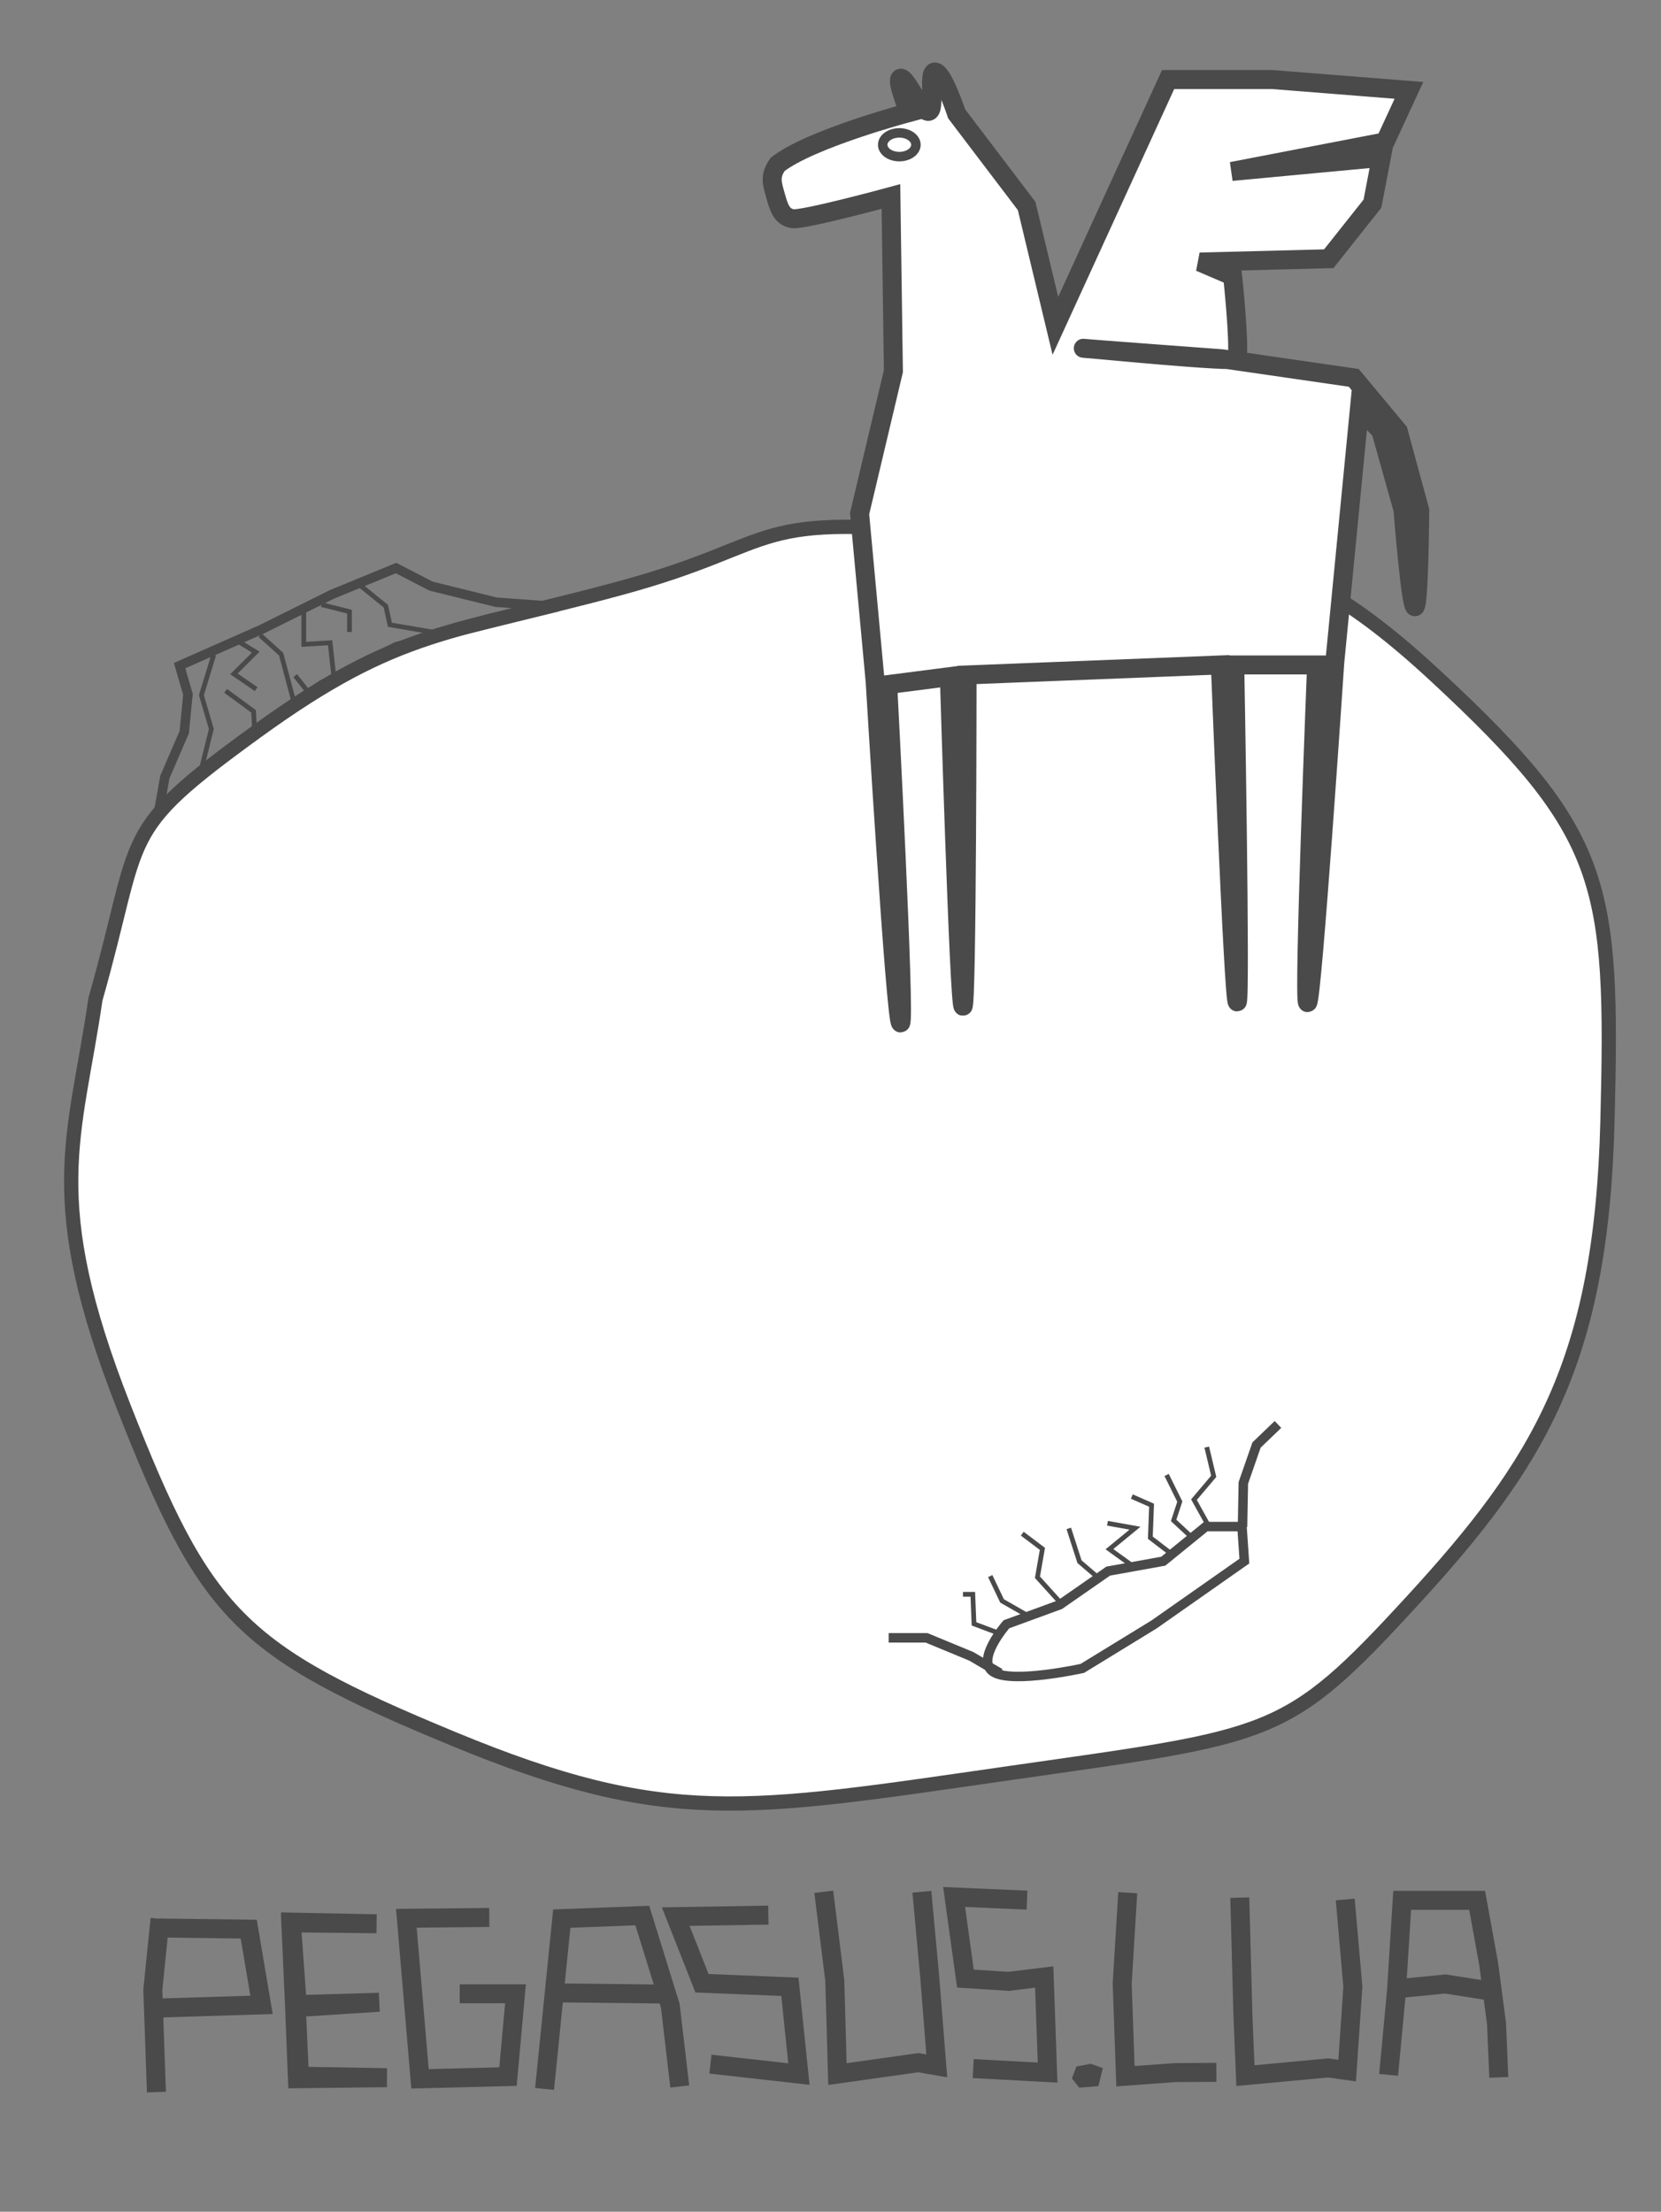 <?xml version="1.0" encoding="UTF-8" standalone="no"?>
<svg width="350px" height="466px" viewBox="0 0 350 466" version="1.1" xmlns="http://www.w3.org/2000/svg" xmlns:xlink="http://www.w3.org/1999/xlink" xmlns:sketch="http://www.bohemiancoding.com/sketch/ns">
    <rect x="0" y="0" width="350" height="466" fill="#808080" stroke="none"/>
    <!-- Generator: Sketch 3.1.1 (8761) - http://www.bohemiancoding.com/sketch -->
    <title>pegasus.lua 2</title>
    <desc>Created with Sketch.</desc>
    <defs></defs>
    <g id="Page-1" stroke="none" stroke-width="1" fill="none" fill-rule="evenodd" sketch:type="MSPage">
        <path d="M54.215,154.028 C84.188,132.31 94.98,133.625 130.748,123.911 C166.515,114.197 156.165,107.559 205.652,112.898 C255.139,118.237 266.76,109.252 302.533,142.445 C338.307,175.637 340.009,185.749 338.716,236.363 C337.422,286.977 324.273,308.234 297.553,337.328 C270.834,366.421 268.383,365.597 212.686,373.591 C156.989,381.586 140.462,384.962 95.45,366.336 C50.439,347.711 43.323,340.366 26.048,296.361 C8.772,252.356 15.856,239.88 20.113,210.533 C30.281,174.815 24.242,175.746 54.215,154.028 Z" id="Path-2" stroke="#4A4A4A" stroke-width="3" fill="#FFFFFF" sketch:type="MSShapeGroup"></path>
        <g id="Path-1-+-Oval-1" sketch:type="MSLayerGroup" transform="translate(163, 15)" stroke="#4A4A4A" fill="#FFFFFF">
            <path d="M26.775,200.533 C25.733,200.57 21.412,128.625 21.412,128.625 L18.133,93.213 L25.254,63.205 L24.732,26.404 C24.732,26.404 5.954,31.519 3.91,31.072 C1.867,30.626 1.231,29.167 0.465,26.404 C-0.301,23.641 -0.902,22.187 0.848,19.65 C7.793,14.211 28.555,8.707 28.555,8.707 C28.555,8.707 25.595,1.548 26.816,1.477 C28.037,1.405 31.11,8.75 32.68,8.467 C34.249,8.183 32.381,0.023 34.049,0.17 C35.716,0.317 38.586,8.986 38.586,8.986 L53.328,28.398 L59.387,53.652 L83.141,1.76 L105.137,1.76 L133.885,4.039 L128.869,14.893 L96.537,21.125 L128.064,18.172 L126.195,27.92 L116.99,39.516 L89.826,40.209 L96.73,43.162 C96.73,43.162 98.193,56.644 97.705,60.601 C97.592,61.52 66.015,58.377 65.272,58.377 C64.53,58.377 94.578,60.601 94.578,60.601 L122.264,64.615 L131.643,75.885 L136.16,92.518 C136.16,92.518 136.032,112.878 135.139,112.84 C134.245,112.801 132.623,92.365 132.623,92.365 L127.953,75.754 L123.459,71.084 L118.25,124.664 C118.25,124.664 113.487,196.145 112.537,196.254 C111.587,196.363 114.428,125.104 114.428,125.104 L97.185,125.104 C97.185,125.104 98.465,196.102 97.705,196.102 C96.945,196.102 94.148,125.104 94.148,125.104 L40.775,127.209 C40.775,127.209 40.752,197.202 39.928,197.018 C39.103,196.833 37.048,127.571 37.048,127.571 L24.048,129.246 C24.048,129.246 27.818,200.496 26.775,200.533 Z" id="Path-1" stroke-width="4" sketch:type="MSShapeGroup"></path>
            <ellipse id="Oval-1" stroke-width="2" sketch:type="MSShapeGroup" cx="26.5" cy="15.5" rx="3.5" ry="2.5"></ellipse>
        </g>
        <g id="Group" sketch:type="MSLayerGroup" transform="translate(33, 120)" stroke="#4A4A4A">
            <path d="M4.846,20.246 L22.107,12.614 L36.947,5.232 L50.453,-0.315 L57.824,3.495 L71.525,6.883 L84.542,7.838 L50.551,16.241 L34.873,24.275 L16.917,37.031 L4.953,46.89 L0.438,51.048 L1.74,43.708 L5.822,34.273 L6.604,26.294 L4.846,20.246 Z" id="Path-24" stroke-width="2" sketch:type="MSShapeGroup"></path>
            <path d="M42.865,3.312 L48.305,7.72 L49.163,11.638 L59.65,13.43" id="Path-25" sketch:type="MSShapeGroup"></path>
            <path d="M34.757,7.393 L40.642,8.88 L40.642,13.156" id="Path-26" sketch:type="MSShapeGroup"></path>
            <path d="M37.342,22.515 L36.56,15.425 L31.012,15.762 L31.012,9.009" id="Path-27" sketch:type="MSShapeGroup"></path>
            <path d="M32.749,26.823 L29.199,22.35" id="Path-28" sketch:type="MSShapeGroup"></path>
            <path d="M17.062,15.054 L20.894,17.398 L16.29,21.98 L20.97,25.194" id="Path-29" sketch:type="MSShapeGroup"></path>
            <path d="M28.928,27.896 L26.235,17.822 L21.817,13.838" id="Path-30" sketch:type="MSShapeGroup"></path>
            <path d="M9.624,41.292 L11.535,33.584 L9.44,26.473 L12.024,17.994" id="Path-31" sketch:type="MSShapeGroup"></path>
            <path d="M20.688,34.897 L20.438,29.881 L14.543,25.56" id="Path-32" sketch:type="MSShapeGroup"></path>
        </g>
        <g id="Group" sketch:type="MSLayerGroup" transform="translate(187, 300)" stroke="#4A4A4A">
            <path d="M22.441,52.348 C26.564,54.741 41.074,51.521 41.074,51.521 L56.164,42.273 L75.207,28.92 L74.707,21.646 L67.086,21.646 L58.117,28.941 L46.521,31.025 L36.336,38.105 L25.068,42.23 C25.068,42.23 18.318,49.954 22.441,52.348 Z" id="Path-12" stroke-width="2" fill="#FFFFFF" sketch:type="MSShapeGroup"></path>
            <path d="M23.738,52.539 L17.659,48.979 L8.225,45.081 L0.256,45.081" id="Path-13" stroke-width="2" sketch:type="MSShapeGroup"></path>
            <path d="M74.819,21.722 L74.993,12.439 L77.772,4.46 L82.288,0.128" id="Path-14" stroke-width="2" sketch:type="MSShapeGroup"></path>
            <path d="M23.796,44.226 L18.237,42.141 L17.987,35.909 L15.914,35.909" id="Path-15" sketch:type="MSShapeGroup"></path>
            <path d="M29.267,40.23 L24.153,37.31 L21.656,32.074" id="Path-16" sketch:type="MSShapeGroup"></path>
            <path d="M36.452,37.675 L31.609,32.322 L32.651,26.34 L28.406,23.138" id="Path-17" sketch:type="MSShapeGroup"></path>
            <path d="M44.713,32.68 L40.468,29.043 L38.21,22.029" id="Path-18" sketch:type="MSShapeGroup"></path>
            <path d="M67.717,21.605 L64.59,15.972 L68.748,11.053 L67.282,4.897" id="Path-19" sketch:type="MSShapeGroup"></path>
            <path d="M59.466,27.108 L55.395,23.993 L55.655,17.143 L51.497,15.318" id="Path-20" sketch:type="MSShapeGroup"></path>
            <path d="M63.854,23.646 L60.303,20.346 L61.605,16.382 L58.826,10.769" id="Path-21" sketch:type="MSShapeGroup"></path>
            <path d="M51.455,29.782 L46.776,26.406 L52.16,21.987 L46.362,20.945" id="Path-22" sketch:type="MSShapeGroup"></path>
        </g>
        <g id="Path-23-+-Path-24" sketch:type="MSLayerGroup" transform="translate(32, 404)" stroke="#4A4A4A" stroke-width="4">
            <path d="M1.725,0.298 L0.203,15.254 L0.963,36.802" id="Path-23" sketch:type="MSShapeGroup"></path>
            <path d="M1.517,2.22 L20.417,2.467 L23.109,18.421 L1.343,19.09" id="Path-24" sketch:type="MSShapeGroup"></path>
        </g>
        <path d="M61.281,405.136 L62.062,422.567 L62.671,437.98 L81.517,437.763 L63.092,437.445 L62.439,422.99 L79.888,421.872 L62.637,422.362 L61.387,404.98 L79.346,405.331 L61.281,405.136 Z" id="Path-25" stroke="#4A4A4A" stroke-width="4" sketch:type="MSShapeGroup"></path>
        <path d="M103.102,404 L85.624,404.174 L88.505,438 L107.043,437.532 L108.624,420.083 L96.869,420.083" id="Path-26" stroke="#4A4A4A" stroke-width="4" sketch:type="MSShapeGroup"></path>
        <g id="Path-27-+-Path-28" sketch:type="MSLayerGroup" transform="translate(115, 404)" stroke="#4A4A4A" stroke-width="4">
            <path d="M-0.251,36.13 L3.375,0.247 L20.345,-0.402 L26.239,18.595 L28.237,35.616" id="Path-27" sketch:type="MSShapeGroup"></path>
            <path d="M3.028,15.9 L25.315,16.146" id="Path-28" sketch:type="MSShapeGroup"></path>
        </g>
        <path d="M161.903,403.505 L142.384,403.824 L147.921,417.861 L166.442,418.612 L168.343,437 L149.702,434.905" id="Path-29" stroke="#4A4A4A" stroke-width="4" sketch:type="MSShapeGroup"></path>
        <path d="M173.582,398.592 L175.907,417.335 L176.46,437 L193.484,434.599 L197.393,435.274 L195.905,416.514 L194.255,398.592" id="Path-30" stroke="#4A4A4A" stroke-width="4" sketch:type="MSShapeGroup"></path>
        <path d="M216.411,400.351 L201.05,399.687 L203.426,416.875 L212.514,417.465 L220.037,416.548 L220.742,436.687 L205.065,435.844" id="Path-31" stroke="#4A4A4A" stroke-width="4" sketch:type="MSShapeGroup"></path>
        <path d="M226.43,437.837 L227.643,439.342 L231.042,439.082 L231.788,436.068 L229.847,435.347 L227.191,435.841 L226.43,437.837 Z" id="Path-32" stroke="#4A4A4A" fill="#4A4A4A" sketch:type="MSShapeGroup"></path>
        <path d="M237.634,398.782 L236.462,417.964 L237.151,437.451 L247.622,436.685 L256.307,436.637" id="Path-33" stroke="#4A4A4A" stroke-width="4" sketch:type="MSShapeGroup"></path>
        <path d="M261.243,399.824 L261.91,424.773 L262.432,437.327 L279.861,435.705 L283.867,436.264 L285.072,418.64 L283.465,400.216" id="Path-34" stroke="#4A4A4A" stroke-width="4" sketch:type="MSShapeGroup"></path>
        <path d="M292.601,437.164 L294.251,419.67 L295.461,400.395 L311.257,400.395 L313.688,413.792 L315.344,426.379 L315.822,437.697" id="Path-35" stroke="#4A4A4A" stroke-width="4" sketch:type="MSShapeGroup"></path>
        <path d="M294.761,418.981 L304.538,418.021 L314.249,419.541" id="Path-36" stroke="#4A4A4A" stroke-width="4" sketch:type="MSShapeGroup"></path>
    </g>
</svg>